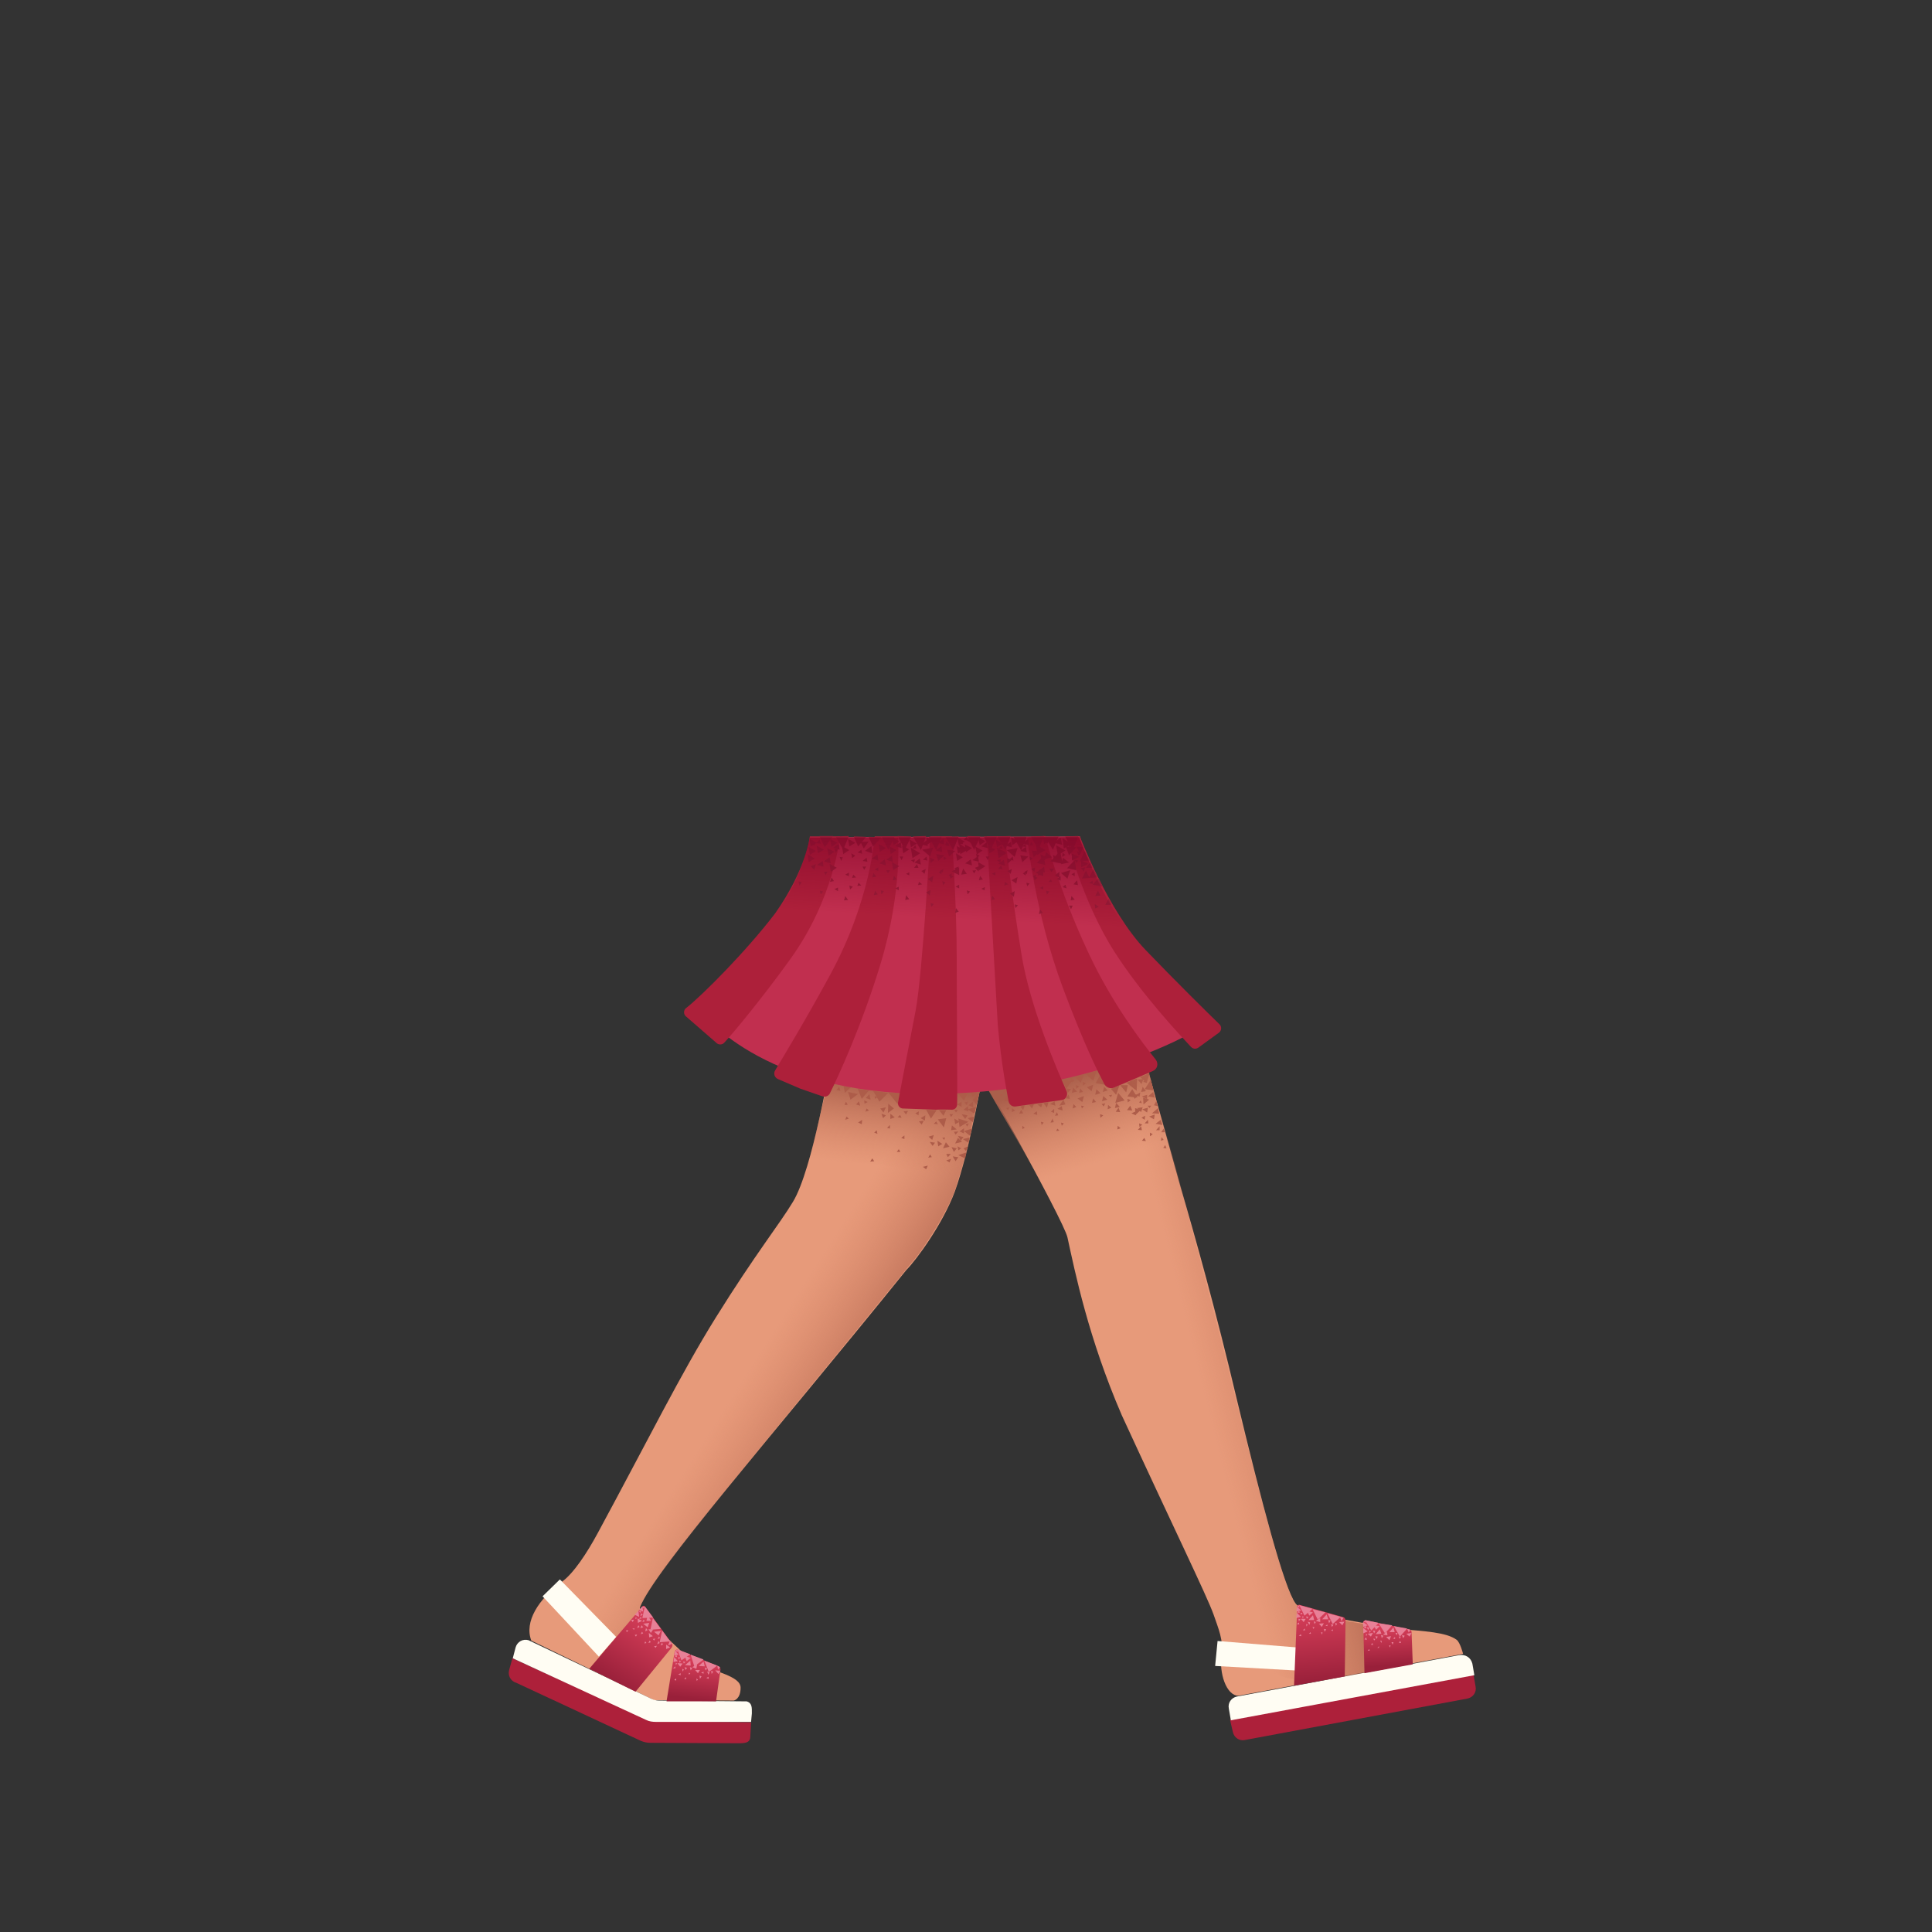 <svg xmlns="http://www.w3.org/2000/svg" viewBox="0 0 480 480" xmlns:v="https://vecta.io/nano"><rect x="0" y="0" width="480" height="480" fill="#333333" stroke="none"/><path d="M132 407.6c-1.8-4.7 1.8-10.3 7.6-14.6 2.9-2.1 6.2-7.1 8.9-12.1 12.6-23.3 20.7-39.7 29.3-53.5 9.9-15.9 15.9-23.3 19.2-28.8 4.9-8 9.4-35.1 9.4-35.1l38.3.5s-3.6 21.4-7.5 32.1c-3 8-9.5 16.9-12 19.4-34.2 42.4-62.4 74.3-66.2 83.8-.8 1 11.3 11.8 13 13.5 5.6 2.6 12 3.6 12 6.5s-1.7 3.2-1.7 3.2l-19.8-.1-30.5-14.8z" fill="#e79a7a"/><linearGradient id="A" gradientUnits="userSpaceOnUse" x1="190.732" y1="332.863" x2="219.317" y2="351.055"><stop offset="0" stop-color="#cc7a5e" stop-opacity="0"/><stop offset=".924" stop-color="#aa5f4b"/></linearGradient><path d="M159.3 398.6c4.6-9.6 33.2-43 67.1-84.8 2.5-2.6 10.1-14.1 11.5-20.2 3.9-11.6 5-26.6 4.7-28.4l-7.7-1.3 13.6 2.1c-.8 1.3-30.3-5-32.9-.2-2.7 5.1-15.1 48.3-27 63.2-11.8 15-43 63.6-41.7 74.2.7 6.4 6.2 12.7 16.5 8.8-4.2-10.2-5.3-10.7-4.1-13.4z" fill="url(#A)"/><linearGradient id="B" gradientUnits="userSpaceOnUse" x1="221.375" y1="290.319" x2="224.099" y2="268.05"><stop offset="0" stop-color="#cc7a5e" stop-opacity="0"/><stop offset=".924" stop-color="#aa5f4b"/></linearGradient><path d="M212.8 288.9c11.2.4 25.2 4.8 25.2 4.8s2.5-7.4 3.2-12.3c.5-3.4 3.6-15.9 3.6-15.9l-37.9-1.8-5.8 24.6c.1.2 7 .4 11.7.6z" fill="url(#B)"/><g fill="#ad5c49"><path d="M237.3 279.3l1.1-.6-1.3-.8zm-2.9-2.1l.7-1.4h-1.8zm5 8.1l.6.7.5-1.2zm-15.5-2.6l.8.3v-.9zm-3.5-2.5l.7.2v-.9zm-3.2 1.2l.8.3-.2-.9zm.1-9.1l.1.7.6-.4zm17.5 10.3l-.7.1.5.5zm.3 4.1l.4.8.7-.8zm-2-1.9l1-.6-1.2-.8zm-4.8-6.2l.7.8.5-1zm-3.8-2.5l.6.8.5-.9zm11.4 8.8l-.9-1.1-.7 1.5zm-4.2-.2l.6-.8-1.3-.2zm-16.6-11.9l1.2.4-.3-1.4zm22.3 15.7l.7-1-1.4-.2z"/><path d="M238.4 281.1l1.1.5v-1.3zm1.4 6.7l.3-1.5-2 .7zm-27.1-13.4l1 .3-.3-1.1zm25.4 3.5l.3 2.1 2.2-1.3zm-21.2-6.9l1.6 2.7 2.2-2.2zm3.7 5.5l1.5-1.1-1.4-1.2zm19.3 2.8l.4.6.4-.8zm-2.8-3.6l.4.7.5-.7zm-1.2 1.1l.4.7.5-.7zm3.7-2.9l.6.7.3-.9zm1.6-2.5l.5 1.2 1.1-1.3zm-13.8 5.2l.8.5.1-1zm-19.6-5.8l1 .2-.3-1zm6.9 2.6l.1.8.8-.4zm8.9-1.9l-2.9-.1 2.3 2.9zm13.4 9.7l.4.7.7-.8zm-26.3-9.9l.6 1.9 1.9-1.4zm24.4 6.5l-2.1.3 1.5 2zm-2.1 1.5l-.4-.7-.6.6zm-1.5 8.2l-.4-.7-.5.8zm-7.8-1.3l-.4-.7-.5.7zm-6.5 2.3l-.5-.7-.5.8zm6.8-10.8l-.4-.7-.6.6zm14.1 8.1l.7-.5-.9-.5zm-7.4-3.4l.9.8.4-1.2zm-9.5-4.4l1.1-.4-1.1-.9zm-1.8-.2l.7-.7-1.1-.4zm-.7-2.4l.8 1 .6-1.3zm20.3 8.3l-1-1-.7 1.4zm-2 2.5l.7-.9-1.3-.3zm-8.3-8.4l1.1.6.1-1.3zm6.4 10.5l.8.5.4-.9z"/><path d="M229.3 289.9l.8.6.4-.9zm-19.5-15.4h.8l-.4-.8zm6.1 1.4l-.6-.5-.3.8zm-5 2l-.6-.5-.3.8zm2.3 1l.9.4.1-1.1zm27.8 3.3l.5-1.8-2 .6zm-2.3 1.2l.7-.9-1.4-.3zm-25.6-12.9l1 2.5 1.8-2.1zm-3.5-.7l.3 1.7 1.5-1.4zm31 14.1l.3-1.3-1.7.4zm-1.2-8.2l1.2.4-.1-1.3zm-1.6-1.3l1.1.6v-1.3z"/><path d="M240.6 274.6l1.2.5-.1-1.4zm-2.7-3l1.6 1.8 1-1.9zm5.4-.2l-1.7 1.9 1 1.1zm-1.2 5.3l.4-1.7-2.1.6zm-2.3 1.3l.6-.9-1.5-.3zm1.9.8l.3-1.4-1.6.4zm-11.6-3.1l1.2 2.2 1.4-2.1zm6.4 3.9l-.2 1.2 1.4-.2z"/></g><path d="M307.7 421.3c-3 0-4.9-5.6-4.2-10.3.5-3.5-.8-6.4-2-9.9-1.6-4.5-10.1-21.9-22.8-49.5-8.3-19.2-11.6-35.5-13.5-44.2-1-4.4-24.2-45.7-24.2-45.7l39.6-12.4 12.7 45.6c3.6 12.2 8.9 31.2 13.9 52.4 6.2 25.8 11.8 47.2 14.7 51.1 1.9 2.5 12.4 4.1 25.7 6.3 6.4.6 11.7.8 14.3 2.7.9.7 1.6 3.5 1.6 3.5l-55.8 10.4z" fill="#e79a7a"/><linearGradient id="C" gradientUnits="userSpaceOnUse" x1="271.881" y1="289.18" x2="264.765" y2="266.404"><stop offset="0" stop-color="#cc7a5e" stop-opacity="0"/><stop offset=".924" stop-color="#aa5f4b"/></linearGradient><path d="M276.5 291.6c10.6-2 13.8-6.3 13.8-6.3l-6.8-26.4-39.3 9.6 15 26c2.2-.2 8.5-1.3 17.3-2.9z" fill="url(#C)"/><g fill="#ad5c49"><path d="M283.6 269.3l.5-1.2-1.5.1zm3.1 5.3l.9.2-.3-1.3zm-9.1 6l.8-.3-.7-.6zm10.8 2.8l.7-.2-.5-.7zm-12.9-11.3l.5.5.3-.6zm7.9 1.3l-.4.5.7.2zm.2 4.3l.8.5.1-1zm-.1-1.4l.4-1.2-1.4.2z"/><path d="M277.2 276.2l1.1.1-.4-1.1zm-12.4-3.3l1 .1-.3-1.1zm18.6 2.9l-1.4-.5.1 1.7z"/><path d="M282.2 277.1v-1l-1.1.5zm-8.4-3.5l1.3-.4-1-.9zm-1.7-1.6l1.3-.4-1-1zm-5.8-.5l1.3-.3-1-1zm-.5-2.6l1.2-.3-.9-1zm8.2 2.4l1.2-.4-.9-.9zm12.7 6.8l.2-1.2-1.4.5zm-3.2-6.8l1.2-.2-.8-1.1zm4.5 5.4l-.3-1.4-1.5 1.3zm-16.7-2.7l1-.2-.7-.9zm-21.9-.6l1.3.3-.5-1.6zm18.7-1.9l1-.2-.7-.9zm-3.2-1.1l.4 1.1.8-.9zm18.4-2.8l1.6 1.5.7-2.5zm-7.3 2.9l1.3 1.5.8-2.3zm3.8.9l.4-1.8h-1.9z"/><path d="M284 268.8l.8.2-.2-.8zm-8.8 6.8l.9-.4-.8-.7zm-8.7-.2l.9-.4-.7-.7zm7.2-1.1l.5.6.4-.8zm8.8-6.4l-2.6 1.1 2.5 2zm-.2 4.1l.8.5.2-1.1zm-15.3-4.5l1.5 1.5.9-2.2zm6.2-.2l-1 1.8 2.3.4zm8.1 3.3l-1.2 1.8 2.5.3zm-.4 2.7l-.8-.3.1.9zm2.9 6.1l-.8-.3.1.9zm2.6 2.4l-.7-.4v.9zm-1.7 1.7l-.4-.8-.6.7zm5.1 1.8l-.3-.8-.5.7zm-15.7-8.2l-.8-.3.1.9zm-6-7.2l-.8-.3.1.9zm1.7-.8l-.8-.3.1.9zm15.8 6.2l.4-.6h-.9zm-5.6.5l1.3.1-.5-1.2zm5.5-2.6l-1.5-.5.1 1.7zm-.5 3.2l.2-1.2-1.4.4zm-8-1.1l1.2-.3-.9-1zm7.4 3.8h.9l-.1-.9zm-1.7 1.6l1 .1-.2-1zm-28.7-.2l.6-.3-.6-.5zm7.1-4.3l.8.3v-1zm-2.4-1.1l.3-1-1.3.3zm-5.5 1.6l1-.1-.5-.9zm7.3-2.9l-1.3.2.9 1.2zm-2.8 3.2l-.1-.9-.9.6zm6.3-1.1l-.2-1.1-1.1.7zm.7-1.5l-.5-1.2-1 1.5z"/><path d="M251.4 276.3l.8-.4-.8-.6zm-1.4-1l.4.5.4-.7zm9.3 3.6l-.7-.2.2.8zm-10.1-7l-.7-.1.1.8zm15.1 7.2l-.7-.2.2.8zm5-4.3l-.7-.1.2.7zm-6.1 6.1l-.5-.5-.3.6zm-7.5-6.4l.7.9.5-1.1zm6.5.2l-.2-1.1-1.1.7zm-7.6-.1l-1.1.3.7.9zm7.5 2.6l.8-.1-.3-.8zm-1.1 1.7l.8-.1-.3-.9zm-11.8-7.5l.8-.1-.3-.8zm38 9.4h.9v-1zm1.3.5h.9l-.3-.9zm-1.9-10.4l-.7-2.6-1.5 2.3zm-1.6 2.2V272l-1.3.4zm-15.3-6.3l1.9 1.7.9-2.6zm-2 6.1l1.2.9.4-1.5zm2.3-2.8l1.2 1 .4-1.6zm16.9 2.6l-.4-1.4-1.3 1.1zm1.9 6.8l-.4-1.3-1.3 1zm-11.7-5.5l2.3-.6-1.6-1.9zm-12.2-3.5l1.4-1.9-2.5-.5zm16.5 1.3l.5 1.2 1-1z"/></g><linearGradient id="D" gradientUnits="userSpaceOnUse" x1="296.255" y1="334.905" x2="331.404" y2="326.115"><stop offset="0" stop-color="#cc7a5e" stop-opacity="0"/><stop offset=".924" stop-color="#aa5f4b"/></linearGradient><path d="M321.6 398.1c-2.9-4.4-9.5-29.8-18-64.1l-10.4-39.9c-.8-3.5-9.5-34-13.5-42.7-4.9-8-16.4 3.8-18.1 3.1h-.2v.1c.7 1.4-11.9 12-9.3 16.9 2.7 5.1 31.8 49.8 37.5 68s18.1 71.6 27.5 76.5c3.9 2.1 18.1 2.4 26.6-1.7 3.9-1.9 5.5-5.6 6.3-9-14.6-2.5-26-3.6-28.4-7.2z" fill="url(#D)"/><linearGradient id="E" gradientUnits="userSpaceOnUse" x1="242.327" y1="264.472" x2="260.619" y2="303.838"><stop offset="0" stop-color="#cc7a5e" stop-opacity="0"/><stop offset=".924" stop-color="#aa5f4b"/></linearGradient><path d="M245.1 270.3h0v.2c-.1-.2 0-.2 0-.2z" fill="url(#E)"/><linearGradient id="F" gradientUnits="userSpaceOnUse" x1="244.992" y1="270.221" x2="244.992" y2="270.221"><stop offset="0" stop-color="#cc7a5e" stop-opacity="0"/><stop offset=".924" stop-color="#aa5f4b"/></linearGradient><path d="M245 270.2h0z" fill="url(#F)"/><path d="M173 250s13.8 20.5 53.8 21.7 67.7-14.3 67.7-14.3-3.2-10.3-12.6-20.8-13.6-28.8-13.6-28.8l-66.9.2s-.9 16.8-11.5 26.2C179.2 243.5 173 250 173 250z" fill="#c12f4f"/><g fill="#ad203a"><path d="M170.4 252.5c-.6-.5-.6-1.5 0-2 4.1-3.2 15.2-14.4 22.2-23.6 7.8-11.1 8.6-19.1 8.6-19.1h7.5s-1.4 15.4-12.5 30.7c-6.7 9.3-13.8 17.9-16.3 20.6-.5.5-1.3.5-1.8.1l-7.7-6.7z"/><path d="M192.6 265.9c-.5.8-.2 1.8.7 2.2l5.6 2.4 5.5 1.9c.7.2 1.5-.1 1.8-.8 1.9-3.8 7.8-16.5 12.5-31.9 5.6-18.4 4.4-31.9 4.4-31.9h-5.8s-.9 15.7-11 34.3c-5.9 10.9-11.6 20.3-13.7 23.8z"/><path d="M231.1 207.8s-1.8 33.3-3.6 43.2l-4.4 22.9c-.1.7.4 1.4 1.1 1.5l8.3.3c1.6-.1 3 0 4 0 .7 0 1.2-.5 1.3-1.2.1-5.4-.1-25-.1-36.1 0-13.8-1.2-30.6-1.2-30.6h-5.4zm14.1-.1l2.7 47c.9 9.9 2.2 16.3 2.7 19 .2.8.9 1.3 1.7 1.2l11.5-1.6c1-.1 1.6-1.2 1.2-2.2-2.4-5.3-9.1-21-11.2-33.9-2.6-15.9-4.1-29.4-4.1-29.4h-4.5v-.1zm10 .3s1.8 18.5 8.9 37.5c5.2 13.9 8.8 21.1 10.3 23.9.5.8 1.5 1.2 2.4.8l9.6-4.1c1.2-.5 1.5-1.9.7-2.9-3.2-4-10.7-13.7-16.6-26.3-7.8-16.6-10.8-29.2-10.8-29.2l-4.5.3zm13.1-.2s7 18.5 16.3 28.2c7.4 7.7 15.4 15.6 18.4 18.5.6.6.5 1.6-.2 2.1l-5.1 3.7c-.6.4-1.3.3-1.8-.2-2.8-3-12.2-13-19-23.6-8.1-12.6-12-28.7-12-28.7h3.4z"/></g><g fill="#961d37"><path d="M243 212.7l.2 1.4-1.6-.4zm2.2-3.5l.2 1.5-1.6-.4zm-5.9.5h-.8l.3-.9zm5.5 5.5l-1.5 1-.3-2zm4.4-5.6l-1.5.9-.3-1.9zm3.7-.6l-1.4 1-.3-2zm-8.1 0l-1.4 1-.4-2zm-.7 2.3l-1.4 1-.4-2zm3.2-.2l-1.5.9-.3-1.9zm-7.8 0l-1.5 1-.3-1.9zm2-.4l-1.5 1-.3-1.9zm18.7 2.5l-1.4.9-.3-1.9zm-6.2 1l-.5-1.7 2 .3zm2.8-1.2l-.4-1.7 1.9.3zm-7.4.6l.3 1.5-1.7-.5zm-8.2-.1l.3 1.5-1.7-.5zm18.2 1.8l.2 1.5-1.6-.4zm-7.8-2.5l.2 1-1.1-.2zm-6.7 0h.9l-.4.9zm4.6 7.2l.2-.9.8.6zm-2.3 3.4l-.9.2.2-1.1zm.1-6.7v.8l-.9-.4zm-7.1 4.5l.8.3-.6.7zm18.9 5.6l-1 .3.3-1.2zm.1-6.6v.8l-.9-.4zm-7.1 4.5l.8.2-.6.7zm20.9.6l-.9.4-.1-1.1zm-1.6-6.5l.2.8-1-.2zm-5.8 6.2h.9l-.4.9zm1.4-1.5l-1 .2.2-1.1zm0-6.7v.9l-.8-.5zm-7.1 4.5l.8.2-.6.8z"/><path d="M269.6 215.5l-.3 1-.8-.8zm-5.6-3.6l.7.5-.8.5zm0 8.5l.7-.6.3.9zm-4.8-4.6v1.9l-1.9-.9zm-4.2 3.5l.8.2-.6.7zm6.2-2.6l-.5-.9h1.2zm-4.2-.1l-.8-.7 1-.4zm5.5-3.7l-.7.4-.2-.9z"/><path d="M254.7 209.6l.3.8-1-.1zm4.5 7.7l-1.4.2.5-1.5zm1.3-8.8l-.2 1.1-1-.7zm-10.3 4.7l1.1.5-1 .9zm13 4.9l-1.1-.6 1.1-.9zm5.5-6.3l-.7.8-.5-1.1zm-10.4-1.5l.6.9-1.2.2zm-7.2 6.8l-.8-.7 1.1-.5z"/><path d="M256.6 213.3l-.7.5-.1-1zm-7.8-3.2l.3.8-1-.1zm2.4-1l.2 1.4-1.6-.4zm1.6 1.6l-.7 2.2-2-1.7zM250 212l-1.9 1.2-.4-2.6zm9.7-.8l-2 1.2-.3-2.6zm5 .1l-1.9 1.2-.4-2.5zm.9 1.2l-.8-2.2 2.6.2z"/><path d="M263.6 214.7l.5-1.6 1.5 1.2zm5 .8v-1.7l1.8.8zm-9.2-2.1l.5-1.7 1.5 1.3zm6.9.4v-1.7l1.8.8zm0-4.1l-2 1.1-.3-2.5zm-11.4.7l.2 1.4-1.6-.4zm.5-1.9l.3 1.5-1.7-.5zm-11.2 10l-1 .2.3-1.1zM242 217l-.4-.7.9-.1zm2.7 3.4l-.1.8-.8-.4zm12-10.4h-.8l.3-.9zm-8 3.5l-.2.8-.8-.6zm12.2-4.8l-1.5 1-.3-2z"/><path d="M256.1 207.8l3.3-.1-1.4 3.4zm3.5.1l3.4-.1-1.4 3.3zm-7.8 0h3.3l-1.4 3.4zm12.8-.1l3.3-.1-1.3 3.4zm6.9 12l1.4-1.7 1.1 2.2zm-23.7-12l3.3-.1-1.3 3.4zm-3.4 0h3.3l-1.6 3.4zm-4.1-.1l3.3.1-1.6 3.3z"/><path d="M267.1 209.4l-1.5 1-.3-1.9zm-3.6-1.3l.4 1.8-2-.5zm4 2.2l1.7.2-.9 1.7zm2 1.1l1.2 2.4-2.4.2zm2.2 4.5l1 2.1-2.2.1zm-4.7-2.2l.4 2.5-2.3-.5zm-3.6-2.3l.6 3.2-3-.6zm12 11.9l.7 1.5h-1.5zm-2.6-2l.6 1.2-1.3.1zm-5.2-2.6l.2 1.2-1.1-.2zm-8.3-6.1l.4 2.3-2.1-.5zm6.6 3.6l-.7 2.1-1.6-1.4z"/><path d="M269.8 216.3l.9 1.8-1.9.2zm-6.3 2.5l-.9-.4.9-.8zm4.4-5l-.5.6-.4-.8zm-8.4-1.2l.5.7-.9.1zm-4.7 4.9l-.7-.5.8-.4zm-2.3 2l-1.2-.8 1.5-.8z"/><path d="M257.2 218.2l-.6-.5.8-.4zm-2.1-1l-.6-.6.8-.4zm6 1.3l.3.6h-.9zm-9.2 4.3l-1-.8 1.2-.6z"/><path d="M257.8 218.1l-.8.6-.2-1.1zm-9.1-3.1l.4.9H248zm-27.1-2.4l.2 1.5-1.6-.5zm2.2-3.4l.2 1.5-1.6-.5zm-.4 6l-1.5 1-.3-2zm4.4-5.6l-1.5.9-.3-1.9zm4.1-.7l-1.5.9-.3-1.9zm-8.5.1l-1.4 1-.4-2zm-.7 2.2l-1.4 1-.3-1.9zm3.2-.2l-1.5 1-.3-1.9zm-5.8-.3l-1.5.9-.3-1.9zm-3.6-.5l.2 1.8-1.8-.6zm-1.9.6l-.8-1.6 2-.1zm24.6 2.2l-1.4.9-.3-1.9zm-6.1.9l-.5-1.7 2 .3zm2.7-1.1l-.5-1.7 2 .3zm-7.3.5l.3 1.5-1.6-.5zm-8.7.2l.3 1.5-1.6-.5zm-1.8-1.2l.2 1.5-1.6-.5zm12.2.5l.2 1-1.1-.2zm-6.7 0h.9l-.4.9zm4.6 7.1l.2-.8.8.6zm-2.2 3.5l-1 .2.2-1.2zm0-6.7v.8l-.8-.4zm-7.1 4.5l.8.2-.6.8zm-.7 1l-1 .2.3-1.1zm.1-6.7v.9l-.9-.4zM211 220l.9.3-.7.7zm27.2 6.5l-.9.3.2-1.2zm.1-6.7v.9l-.9-.4zm-7.1 4.6l.8.2-.6.7zm7.1-8.9v1.9l-1.9-.9z"/><path d="M234.1 218.9l.8.3-.6.7zm3.8-2.5l-.8-.7 1.1-.4zm5.5-3.8l-.7.5-.2-1zm-7.8-3.2l.3.8-1-.1zm4.6 7.7l-1.4.2.5-1.5zm1.2-8.8l-.2 1.1-1.1-.7zm-10.3 4.8l1.1.5-1 .8zm12 3.4l-.9-.9 1.3-.5z"/><path d="M249.9 211.7l-.8.7-.3-1.2zm-9.7-3.9l.4 1-1.2-.1zm-10.5 9.3l-.8-.7 1.1-.5zm5.5-3.9l-.7.5-.1-.9zm-7.8-3.2l.3.8h-1zm2.9-1.3l.2 1.5-1.6-.4zm1.5 1.9l-.7 2.2-2-1.7zm-3.2 1.4l-1.9 1.2-.4-2.6zm12-1l-2 1.2-.3-2.6zm-6.7-.8l.2 1.5-1.6-.4zm.5-1.8l.2 1.4-1.6-.4zm-11.6 10.1l-1 .2.3-1.1zm-5.1-.7l-1 .2.3-1.1zm2.9-.8l-.4-.8h.9zm-5.9-.9l-.4-.8h.9zm8.6 4.2v.9l-.9-.5z"/><path d="M235.7 209.8l-.9.1.4-.9zm-8.4 3.7l-.2.8-.8-.6zm12.4-4.4l-1.5.9-.3-1.9z"/><path d="M234.9 207.9l3.3-.1-1.4 3.4zm-4.2 0l3.3-.1-1.4 3.4zm-3.9-.1l3.3-.1-1.3 3.5zm-11 .1l3.2.1-2.1 2.3zm-3.7-.1l3.1.1-2 2.4zm10.9-.1l3.4.1-1.6 3.3zm-4 .1h3.3l-1.6 3.3zm14.9 9.4l-.7-.5.8-.5z"/><path d="M231.6 219.2l-1.1-.8 1.4-.8zm4.7-1.3l-.6-.5.8-.4zm-2.1-1.1l-.6-.5.8-.4zm-3.2 5.7l-.9-.8 1.1-.6z"/><path d="M236.9 217.8l-.8.5-.2-1zm-9.1-3.1l.4.9h-1.1zm-21.7-1.7l.3 1.5-1.7-.5zm2.3-3.3l.2 1.4-1.6-.5zm-5.9.3h-.8l.3-.9zm5.4 5.6l-1.5 1-.3-2zm.1-6.2l-1.4 1-.4-2zm-.7 2.2l-1.4 1-.4-1.9zm3.7-.4l-1.5 1-.3-2zm1.5-1.8l-1.5.9-.3-1.9zm-9.8 2l-1.5 1-.3-2zm2-.3l-1.5.9-.3-1.9zm-.3 2.8l.2 1.4-1.6-.4zm10.9-.8l.2 1-1.2-.2zm-6.7-.2l.8.1-.4.9zm4.4 7.2l.3-.8.7.7z"/><path d="M214 211.1l.2 1-1.1-.3zm-6.7-.2l.8.1-.4.9zm4.4 7.2l.3-.8.7.7zm-1 5.5l-1 .1.3-1.1zm.2-6.8v.9l-.9-.4zm-7.2 4.5l.8.2-.6.7zm3.5-2.4l-1 .2.4-1.1zm-2.1-1.5l-.4-.8h.9zm3.1 3.1v.9l-.9-.5zm-.6-12.7l3.3-.1-1.4 3.4zm-4-.1h3.4l-2.1 2.8zm-1.2 5.6l-1.5.9-.3-2zm-4 5.7l.8.2-.6.8zm3.9-2.9l-.9-.9 1.3-.5zm10.2-3.5l-.8.6-.2-1.2zm-8.9-4l.3 1-1.2-.1z"/><path d="M270.9 214.2l.5 1.4h-1.6zm-68-4.8l-1.5.9-.3-1.9z"/></g><linearGradient id="G" gradientUnits="userSpaceOnUse" x1="237.98" y1="228.333" x2="239.726" y2="195.533"><stop offset="0" stop-color="#7f0026" stop-opacity="0"/><stop offset=".998" stop-color="#7f0026"/></linearGradient><path d="M187.2 233.5s21.6 6.4 33.3 4c31.9-6.7 67.4 2.7 67.4 2.7s-8.5-9.5-12.1-15.6c-4.1-7.1-7.7-16.6-7.7-16.6l-66.9.1s-2.2 10.6-7.5 17.5c-3.9 5.5-6.5 7.9-6.5 7.9z" fill="url(#G)"/><path d="M323.3 415.1l-21.4-1.2.6-6.2 20.9 1.7z" fill="#fffdf3"/><path d="M306.3 430.3c.3 1.4 1.6 2.3 3 2l55.3-10.3c1.4-.3 2.3-1.6 2-3l-.5-2.9-60.5 11.2.7 3z" fill="#ad203a"/><path d="M362.6 411.2l-55.3 10.3c-1.4.3-2.3 1.6-2 3l.5 2.9 60.5-11.2-.5-2.9c-.4-1.5-1.7-2.3-3.2-2.1z" fill="#fffdf3"/><linearGradient id="H" gradientUnits="userSpaceOnUse" x1="344.441" y1="403.679" x2="345.099" y2="414.66"><stop offset="0" stop-color="#db405b"/><stop offset=".924" stop-color="#99203a"/></linearGradient><path d="M351 413.5l-.3-8c0-.4-.3-.6-.6-.7l-10.6-2.2c-.6-.1-.9.2-.8.7l.3 12.4 12-2.2z" fill="url(#H)"/><linearGradient id="I" gradientUnits="userSpaceOnUse" x1="326.786" y1="398.927" x2="328.478" y2="419.437"><stop offset="0" stop-color="#db405b"/><stop offset=".924" stop-color="#99203a"/></linearGradient><path d="M334.1 416.5l.2-13.9c0-.3-.2-.7-.5-.8l-11-3.1c-.2 0-.5.1-.5.4l-.8 19.7 12.6-2.3z" fill="url(#I)"/><g fill="#e88097"><path d="M322.8 398.8l3.3.9-2 1.7zm3.3 1l3.2.8-1.9 1.8zm3.7 1l3.3.9-2 1.8zm-4.7 1.7l1.1-1.2.3 1.2zm3.4-.2l1.1-1.2.4 1.2zm-5.3-.1h1.2l-.5.8zm4.5 1.2l1.2-.1-.5.9zm5-.4l1.3-.1-.5.9z"/><path d="M326.9 402.7l1.1-.7v1zm-2.2-2.5l1.5.4-.9.8zm-1.4 1l-.2-.5h.5zm1.3 2.9l-.1-.6.4.1zm1.7.6l-.2-.5.5.1zm2.1 1.4l-.2-.6.4.1zm-1.8-2.6l-.2-.7.5.2zm3.6-.2l-.2-.8.6.1zm-1.1 2.1l-.2-.7.6.1zm1.8-1.2l-.2-.7.6.2zm-5.6-.5l-.4-.8.6.2zm6.6.2l-.2-.7.5.2zm1.4-1.1l-.4-1.1.9.2zm-9.6 2.2l.5-.4v.5zm1.5.9l.4-.4.1.4zm5.5-.8l.4-.3.1.4zm-1.4-1.2l.5-.3v.4zm-6.6 2.5l.5-.4.1.5zm2-4.2l-.2-.6.6.1zm-2.5 1.3l.5-.4.1.5zm.5-.7l-.1-.6.5.1zm.9-.7v-.6l.3.2zm-1.3-1.5l.5-.4.1.5zm0-1.4l.5-.4v.6z"/><path d="M322.2 400.7l1 1-1.2.3zm0-1.5l1.1.9-1.2.3zm16.9 3.3l3.4.7-1.8 1.9zm3.4.8l3.4.5-1.8 2zm3.8.7l3.3.6-1.8 2zm-4.5 2l1-1.2.4 1.1zm3.4-.5l1-1.2.3 1.2zm-5.4.4l1.3-.2-.5.9z"/><path d="M344.4 406.7l1.2-.2-.4 1zm5-.8l1.3-.2-.5.9zm-5.8.2l1-.7.1.9zm-2.4-2.3l1.6.2-.9.9zm-1.3 1.2l-.3-.7.6.1zm1.5 2.6l-.2-.5.5.1zm1.8.6l-.3-.6.4.1zm2.1 1.1l-.2-.5h.4zm-2-2.3l-.2-.8.6.2zm3.7-.7l-.3-.6h.5zm-1 2.3l-.3-.6h.5zm1.8-1.4l-.3-.6h.5zm-5.8 0l-.3-.7.6.1zm6.6-.2l-.3-.8.7.2zm1.4-1.4l-.4-.9.8.2zm-9.4 3l.4-.4.1.5zm1.6.8l.4-.4v.4zm5.3-1.3l.4-.4.2.5zm-1.4-1l.5-.4v.5zm-6.3 3l.4-.4.1.4zm1.6-4.3l-.3-.7.6.1zm-2.4 1.5l.4-.5.2.6zm.4-.8v-.6l.3.2zm.8-.8v-.6l.4.2zm-1.4-1.2l.5-.6.2.6zm-.1-1.5l.5-.4.2.5z"/><path d="M338.7 404.5l1.1.8-1.1.5zm-.1-1.5l1.2.8-1.1.4z"/></g><path d="M148.8 411.6l-14-15 4.3-4.2 14 14.3z" fill="#fffdf3"/><path d="M126.5 414.9c-.4 1.4.4 2.8 1.8 3.2l30.9 14.4c.7.3 1.5.5 2.4.5l21 .1c1.8 0 3.7.2 3.8-1.5l.2-3.7-24.9-.3-34.4-15.6-.8 2.9z" fill="#ad203a"/><path d="M185.5 422.7l-21.8-.2c-.7 0-1.4-.2-2-.5l-30.4-14.5c-1.4-.4-2.8.4-3.2 1.8l-.7 2.7 33.1 15.3c.8.4 1.6.5 2.5.5h23.6l.2-2.1c0-1.4.1-2.6-1.3-3z" fill="#fffdf3"/><linearGradient id="J" gradientUnits="userSpaceOnUse" x1="173.285" y1="411.952" x2="171.879" y2="422.861"><stop offset="0" stop-color="#db405b"/><stop offset=".924" stop-color="#99203a"/></linearGradient><path d="M177.9 422.7l1.1-7.9c0-.3-.1-.7-.5-.8l-9.9-4.1c-.4-.2-.9 0-1 .5l-2 12.3h12.3z" fill="url(#J)"/><linearGradient id="K" gradientUnits="userSpaceOnUse" x1="163.325" y1="401.818" x2="151.635" y2="419.459"><stop offset="0" stop-color="#db405b"/><stop offset=".924" stop-color="#99203a"/></linearGradient><path d="M157.9 420.3l9-11c.2-.3.2-.7.1-.9l-6.8-9.3c-.1-.2-.4-.2-.6 0l-13.2 15.5 11.5 5.7z" fill="url(#K)"/><g fill="#e88097"><path d="M160.2 399.1l2.1 2.8-2.7.1zm2 2.9l2 2.7-2.6.2zm2.3 3.1l2 2.7-2.6.2zm-4.7-1.7l1.5-.2-.4 1.1zm2.7 2l1.7-.2-.6 1.1zm-4.1-3.3l1.1.6-1 .5zm2.8 3.6l1 .8-.9.3zm4.3 2.9l1 .7-1 .4z"/><path d="M161.1 404.8h1.2l-.6.9zm-.2-3.4l.9 1.3h-1.2zm-1.8.1l.2-.7.4.4zm-.8 3l.3-.7.3.4zm.9 1.5l.3-.6.3.4zm.9 2.3l.2-.5.3.4zm.2-3l.2-.8.4.5zm3.1 1.9l.3-.6.3.4zm-2.3 1l.3-.6.3.4zm2.2.3l.3-.8.3.5zm-4.2-4l.3-.7.4.5zm5 4.3l.4-.7.2.5zm1.9 0l.4-1.1.6.7zm-8.9-4.2h.6l-.2.3zm.6 1.6l.6-.1-.3.5zm4.8 2.8l.7-.1-.3.5zm-.3-1.8l.6-.1-.3.5zm-6.7-2.1l.6-.1-.3.5zm4.1-2.1l.3-.6.3.4zm-2.8-.5l.7-.1-.3.6zm1-.3l.2-.5.2.4zm1 0l.4-.5.2.4zm-.1-1.9h.6l-.2.4zm.8-1.1h.7l-.3.4z"/><path d="M158.6 400.2l.2 1.5-1.1-.5zm1-1.1l.2 1.3-1-.4zm8.7 10.7l3.2 1.2-2.2 1.5zm3.3 1.3l3.2 1.2-2.3 1.7zm3.4 1.5l3.2 1.2-2.1 1.6zm-4.8 1.1l1.3-1.1.1 1.2zm3.4.2l1.2-1.1.3 1.2zm-5.3-.7l1.3.1-.6.8z"/><path d="M172.7 414.9h1.2l-.5.8zm5 .1l1.3.1-.5.8zm-5.7-.8l1.2-.7-.2 1.1zm-1.9-2.8l1.5.5-1 .8zm-1.5.9l-.1-.6.5.1zm1 3l-.1-.7.4.2zm1.6.8l-.1-.5.4.1zm1.9 1.5l-.1-.6.4.3zm-1.5-2.6l-.2-.8.6.2zm3.7 0l-.2-.7.6.2zm-1.4 2.1l-.1-.8.5.2zm2.1-1l-.3-.8.6.2zm-5.7-1.2l-.2-.7.6.2zm6.5 1l-.1-.8.5.2zm1.6-1.1l-.2-1 .7.4zm-9.9 1.2l.6-.3v.5zm1.5 1.1l.4-.4.1.5zm5.5-.2l.5-.3.1.5zm-1.3-1.3l.6-.3v.5zm-6.7 1.8l.5-.4v.5zm2.4-4.1l-.2-.5.6.1zm-2.7 1.2l.6-.5v.5zm.7-.8v-.6l.3.2zm.9-.6v-.6l.4.3zm-1.2-1.6l.5-.3.1.5zm.1-1.3l.6-.4.1.6z"/><path d="M167.5 411.7l.9 1-1.1.2zm.2-1.6l.9 1-1.1.2z"/></g></svg>